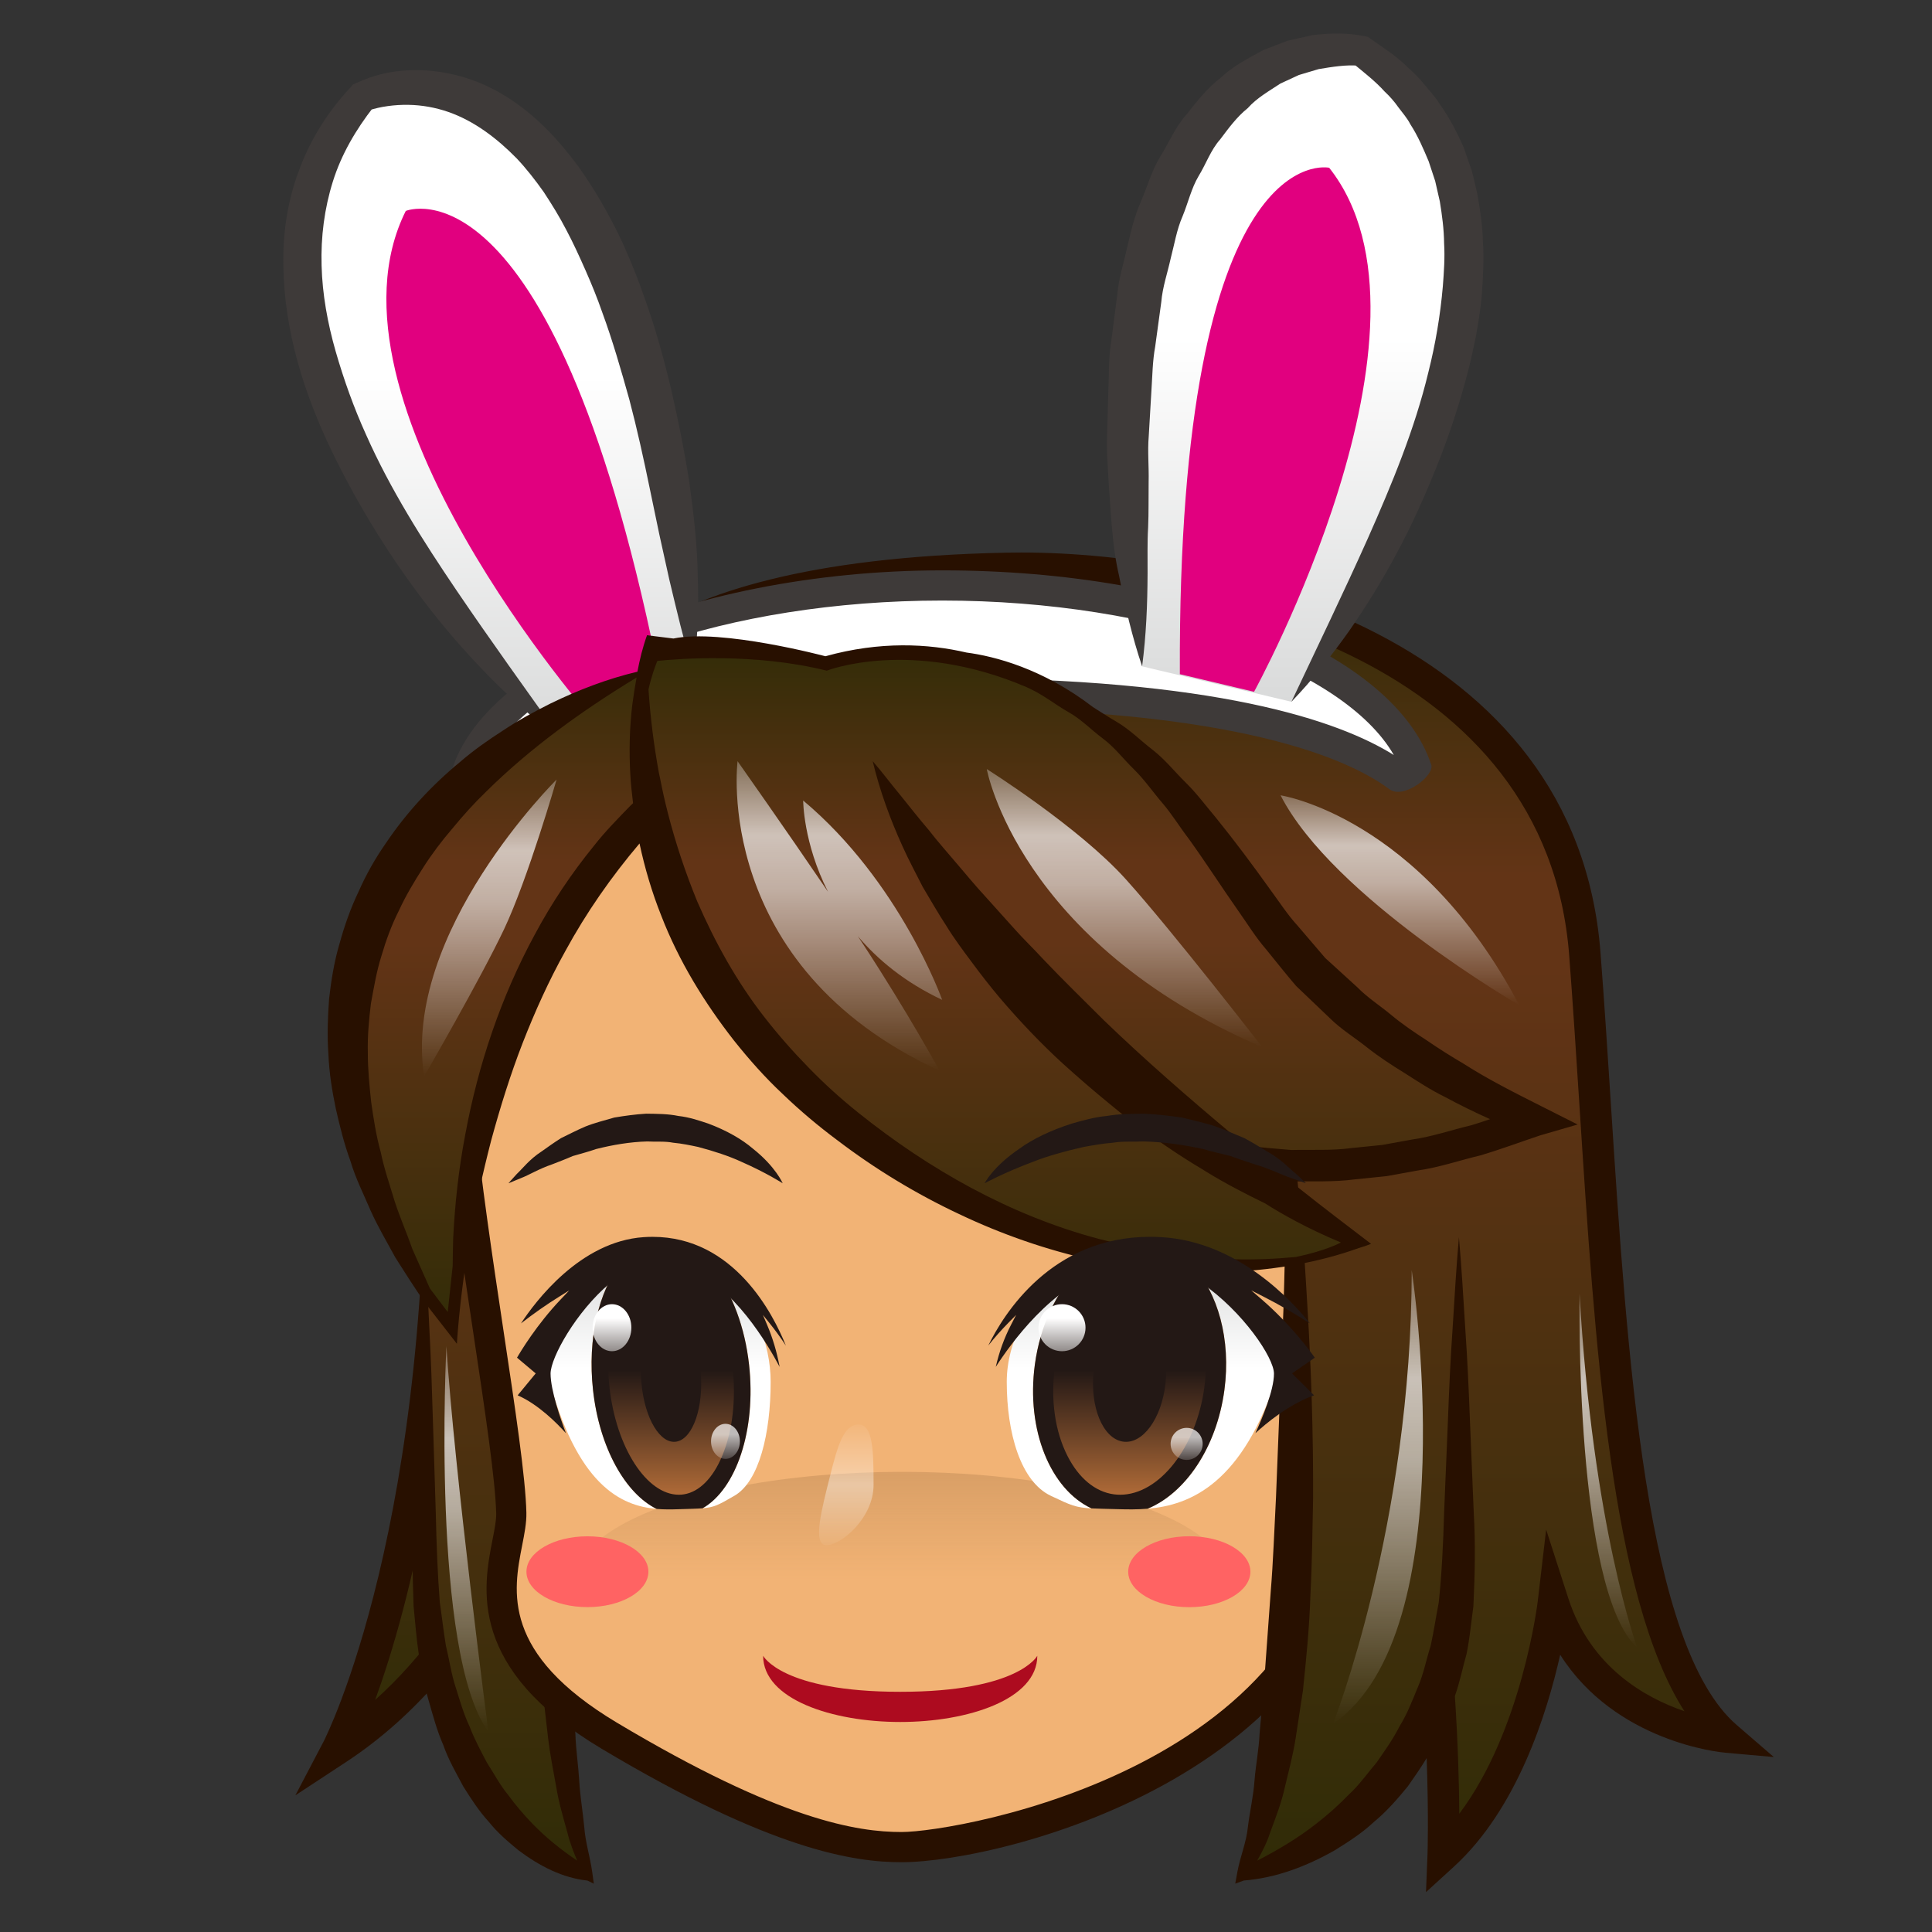 <?xml version="1.0" encoding="utf-8"?>
<!-- Generator: Adobe Illustrator 17.0.0, SVG Export Plug-In . SVG Version: 6.00 Build 0)  -->
<!DOCTYPE svg PUBLIC "-//W3C//DTD SVG 1.1//EN" "http://www.w3.org/Graphics/SVG/1.1/DTD/svg11.dtd">
<svg version="1.1" id="レイヤー_1" xmlns="http://www.w3.org/2000/svg" xmlns:xlink="http://www.w3.org/1999/xlink" x="0px"
	 y="0px" width="64px" height="64px" viewBox="0 0 64 64" style="enable-background:new 0 0 64 64;" xml:space="preserve">
<rect x="0" y="0" width="64" height="64" fill="#333333" stroke="none"/>
<g>
	<linearGradient id="SVGID_1_" gradientUnits="userSpaceOnUse" x1="15.807" y1="35.32" x2="15.807" y2="57.931">
		<stop  offset="0" style="stop-color:#633416"/>
		<stop  offset="1" style="stop-color:#302C07"/>
	</linearGradient>
	<path style="fill:url(#SVGID_1_);" d="M11.182,57.931c0,0,3.78-7.169,3.389-22.288l5.86-0.323
		C20.431,35.32,20.306,51.935,11.182,57.931z"/>
	<path style="fill:#281000;" d="M9.785,59.472l0.936-1.784
		c0.037-0.071,3.711-7.256,3.329-22.032l-0.013-0.506l6.92-0.381l-0.004,0.555
		c-0.005,0.689-0.234,16.963-9.484,23.042L9.785,59.472z M15.104,36.136
		c0.213,10.594-1.589,17.192-2.676,20.176c6.46-5.801,7.346-17.727,7.464-20.44
		L15.104,36.136z"/>
</g>
<g>
	<linearGradient id="SVGID_2_" gradientUnits="userSpaceOnUse" x1="16.775" y1="36.946" x2="16.775" y2="62.101">
		<stop  offset="0" style="stop-color:#633416"/>
		<stop  offset="1" style="stop-color:#302C07"/>
	</linearGradient>
	<path style="fill:url(#SVGID_2_);" d="M18.304,36.946c0,0-0.789,20.072,1.183,25.155
		c0,0-5.423-1.434-5.423-10.688s0-10.427,0-10.427"/>
	<path style="fill:#281000;" d="M13.692,50.112l0.095-3.042
		c0.029-1.014,0.062-2.028,0.117-3.042c0.048-1.014,0.091-2.028,0.16-3.042
		c0.068,1.014,0.111,2.028,0.16,3.042c0.054,1.014,0.088,2.028,0.117,3.042
		l0.095,3.042c0.023,1.026,0.058,2.011,0.134,2.977
		c0.071,0.477,0.123,0.959,0.202,1.43c0.112,0.457,0.177,0.937,0.323,1.374
		c0.139,0.441,0.265,0.889,0.457,1.291c0.161,0.425,0.37,0.808,0.573,1.197
		c0.231,0.357,0.436,0.75,0.701,1.07c0.249,0.34,0.519,0.659,0.804,0.953
		c0.454,0.472,0.963,0.877,1.491,1.233c-0.126-0.297-0.245-0.6-0.32-0.914
		c-0.142-0.507-0.295-1.026-0.379-1.549c-0.095-0.522-0.2-1.051-0.263-1.578
		l-0.184-1.589c-0.084-1.061-0.164-2.125-0.189-3.188
		c-0.043-1.064-0.049-2.125-0.066-3.186c-0.006-2.123,0.044-4.242,0.143-6.357
		c0.048-1.057,0.09-2.114,0.174-3.169c0.08-1.054,0.151-2.109,0.267-3.159
		l0.084,3.173c0.039,1.057,0.047,2.111,0.072,3.166l0.189,6.314
		c0.043,1.049,0.068,2.1,0.133,3.144l0.171,3.13l0.107,1.556
		c0.017,0.525,0.095,1.027,0.127,1.547c0.028,0.524,0.118,1.016,0.166,1.534
		c0.038,0.528,0.192,0.977,0.265,1.503l0.053,0.384l-0.213-0.103h-0
		c-0.814-0.086-1.574-0.471-2.28-1.001c-0.343-0.282-0.691-0.575-0.988-0.947
		c-0.316-0.344-0.586-0.757-0.846-1.175c-0.235-0.443-0.488-0.874-0.66-1.367
		c-0.207-0.469-0.342-0.977-0.486-1.479c-0.151-0.499-0.216-1.029-0.327-1.541
		c-0.08-0.52-0.115-1.048-0.17-1.571C13.663,52.157,13.647,51.114,13.692,50.112z"/>
</g>
<g>
	<g>
		<g>
			<path style="fill:#F2B375;" d="M20.393,23.391c0,0-5.865,6.169-5.17,13.555
				C15.642,41.405,16.888,47.918,16.938,50.125c0.033,1.449-1.875,4.312,3.25,7.375
				c5.571,3.329,8.188,3.688,9.677,3.688c2.698,0,14.946-2.605,14.946-12.25
				s-0.348-23.983-0.348-23.983L20.393,23.391z"/>
			<path style="fill:#281000;" d="M29.864,61.688c-1.564,0-4.296-0.39-9.933-3.758
				c-4.451-2.66-3.928-5.332-3.615-6.928c0.068-0.346,0.126-0.645,0.121-0.865
				c-0.025-1.104-0.375-3.435-0.746-5.901c-0.357-2.374-0.762-5.064-0.966-7.242
				c-0.708-7.526,5.06-13.688,5.306-13.947l0.161-0.169l24.759,1.609l0.011,0.457
				c0.003,0.144,0.348,14.454,0.348,23.995C45.31,58.634,33.271,61.688,29.864,61.688z
				 M20.602,23.905c-0.906,1.03-5.484,6.59-4.882,12.994
				c0.203,2.149,0.605,4.826,0.96,7.188c0.392,2.607,0.731,4.859,0.757,6.026
				c0.007,0.33-0.064,0.694-0.14,1.081c-0.296,1.51-0.701,3.577,3.146,5.876
				C25.869,60.312,28.418,60.688,29.864,60.688c1.894,0,14.445-2.19,14.445-11.75
				c0-8.566-0.278-20.987-0.337-23.513L20.602,23.905z"/>
		</g>
	</g>
	<linearGradient id="SVGID_3_" gradientUnits="userSpaceOnUse" x1="29.886" y1="48.757" x2="29.886" y2="55.895">
		<stop  offset="0" style="stop-color:#D99F66"/>
		<stop  offset="0.496" style="stop-color:#D99F66;stop-opacity:0"/>
	</linearGradient>
	<ellipse style="fill:url(#SVGID_3_);" cx="29.886" cy="52.326" rx="10.795" ry="3.569"/>
	<path style="fill:#AD0B1F;" d="M29.821,57.043c-2.256,0-4.541-0.754-4.541-2.194
		c0,0,0.611,1.194,4.541,1.194s4.541-1.194,4.541-1.194
		C34.361,56.289,32.077,57.043,29.821,57.043z"/>
	<ellipse style="fill:#FF6363;" cx="39.397" cy="52.065" rx="2.024" ry="1.175"/>
	<ellipse style="fill:#FF6363;" cx="19.459" cy="52.065" rx="2.02" ry="1.173"/>
</g>
<linearGradient id="SVGID_4_" gradientUnits="userSpaceOnUse" x1="38.488" y1="18.824" x2="38.488" y2="62.101">
	<stop  offset="0" style="stop-color:#302C07"/>
	<stop  offset="0.235" style="stop-color:#633416"/>
	<stop  offset="0.305" style="stop-color:#633416"/>
	<stop  offset="1" style="stop-color:#302C07"/>
</linearGradient>
<path style="fill:url(#SVGID_4_);" d="M52.5,31.602c-0.782-10.166-12.253-12.911-19.16-12.773
	c-13.034,0.261-13.555,4.692-13.555,4.692l9.775,3.389
	c6.743,0.719,11.004,5.052,13.695,10.418l-0.53-0.382
	c0,0,1.043,20.072-1.564,25.155c0,0,4.738-0.948,6.51-6.276
	c0.225,3.358,0.137,5.624,0.137,5.624c2.998-2.737,3.649-8.342,3.649-8.342
	c1.303,4.04,5.735,4.432,5.735,4.432C53.412,54.281,53.282,41.769,52.5,31.602z
	"/>
<path style="fill:#281000;" d="M57.532,57.144c-3.013-2.598-3.628-12.158-4.171-20.595
	c-0.109-1.691-0.217-3.369-0.342-4.988C52.214,21.095,40.581,18.303,33.834,18.303
	l-0.504,0.005c-13.335,0.267-14.039,4.953-14.063,5.152l-0.049,0.416l1.242-0.673
	c0.553-1.012,2.947-3.655,12.89-3.853l0.484-0.005
	c6.389,0,17.399,2.59,18.147,12.297c0.123,1.614,0.231,3.289,0.34,4.975
	c0.516,8.016,1.048,16.274,3.477,20.069c-1.298-0.444-3.109-1.458-3.845-3.738
	l-0.735-2.279l-0.279,2.379c-0.005,0.048-0.524,4.28-2.598,7.034
	c-0.006-0.926-0.04-2.275-0.146-3.9c0.164-0.458,0.256-0.934,0.388-1.399
	c0.106-0.52,0.152-1.048,0.225-1.571c0.051-1.055,0.071-2.099,0.012-3.101
	l-0.126-3.042c-0.038-1.014-0.083-2.028-0.154-3.042
	c-0.064-1.014-0.121-2.028-0.211-3.042c-0.09,1.014-0.147,2.028-0.211,3.042
	c-0.072,1.014-0.116,2.028-0.154,3.042l-0.126,3.042
	c-0.03,1.026-0.076,2.011-0.178,2.977c-0.094,0.477-0.163,0.959-0.267,1.43
	c-0.148,0.457-0.234,0.937-0.426,1.374c-0.183,0.441-0.351,0.889-0.604,1.291
	c-0.213,0.425-0.488,0.808-0.757,1.197c-0.306,0.357-0.576,0.75-0.927,1.07
	c-0.329,0.34-0.685,0.659-1.063,0.953c-0.6,0.472-1.273,0.877-1.97,1.233
	c0.166-0.297,0.324-0.6,0.423-0.914c0.188-0.507,0.39-1.026,0.501-1.549
	c0.125-0.522,0.265-1.051,0.348-1.578l0.243-1.589
	c0.111-1.061,0.217-2.125,0.249-3.188c0.057-1.064,0.065-2.125,0.088-3.186
	c0.008-2.123-0.059-4.242-0.189-6.357c-0.063-1.057-0.119-2.114-0.23-3.169
	c-0.106-1.054-0.2-2.109-0.353-3.159l-0.111,3.173
	c-0.051,1.057-0.062,2.111-0.096,3.166l-0.25,6.314
	c-0.056,1.049-0.09,2.1-0.176,3.144l-0.227,3.13l-0.141,1.556
	c-0.023,0.525-0.125,1.027-0.167,1.547c-0.037,0.524-0.155,1.016-0.219,1.534
	c-0.051,0.528-0.254,0.977-0.35,1.503l-0.07,0.384l0.282-0.103h0
	c1.076-0.086,2.08-0.471,3.014-1.001c0.454-0.282,0.913-0.575,1.306-0.947
	c0.418-0.344,0.775-0.757,1.118-1.175c0.214-0.306,0.427-0.613,0.621-0.931
	c0.068,1.914,0.031,3.13,0.028,3.191l-0.05,1.247l0.923-0.842
	c2.099-1.915,3.09-5.09,3.522-7.021c1.833,2.889,5.296,3.23,5.465,3.245
	l1.612,0.143L57.532,57.144z"/>
<g>
	<g>
		<path style="fill:#FFFFFF;" d="M46.158,25.615c-1.538-1.068-5.426-2.659-14.947-2.659
			c-14.337,0-15.901,3.606-15.901,3.606c0-3.959,7.119-7.169,15.901-7.169
			c7.779,0,14.253,2.518,15.631,5.845C47.019,25.667,46.936,26.155,46.158,25.615z"/>
		<path style="fill:#3E3A39;" d="M46.023,26.142c-1.286-0.963-4.963-2.685-14.812-2.685
			c-13.604,0-15.432,3.286-15.449,3.319c-0.104,0.207-0.342,0.321-0.565,0.266
			c-0.225-0.054-0.387-0.248-0.387-0.479c0-4.3,7.94-7.669,16.401-7.669
			c8.3,0,14.977,2.743,16.201,6.439C47.528,25.685,46.499,26.499,46.023,26.142z
			 M31.211,22.457c9.064,0,13.146,1.418,14.961,2.554
			c-1.664-2.896-7.842-5.117-14.961-5.117S17.915,22.114,16.25,25.01
			C18.065,23.875,22.147,22.457,31.211,22.457z"/>
	</g>
	<g>
		<g>
			<linearGradient id="SVGID_5_" gradientUnits="userSpaceOnUse" x1="42.921" y1="1.642" x2="42.921" y2="23.247">
				<stop  offset="0.442" style="stop-color:#FFFFFF"/>
				<stop  offset="1" style="stop-color:#D9DADA"/>
			</linearGradient>
			<path style="fill:url(#SVGID_5_);" d="M42.78,23.247c0,0,11.133-15.663,2.323-21.56
				c0,0-10.048-1.99-7.271,20.386"/>
			<path style="fill:#3E3A39;" d="M42.78,23.247c0.862-1.827,1.725-3.609,2.531-5.411
				c0.798-1.799,1.554-3.621,2.007-5.511c0.237-0.94,0.396-1.894,0.478-2.842
				c0.036-0.473,0.071-0.95,0.042-1.418c-0.005-0.472-0.067-0.935-0.142-1.393
				L47.542,5.997l-0.216-0.654c-0.177-0.421-0.357-0.843-0.607-1.227
				c-0.104-0.206-0.259-0.376-0.396-0.561c-0.132-0.189-0.283-0.362-0.453-0.52
				c-0.31-0.345-0.681-0.63-1.043-0.93L44.825,2.103l0.181,0.075
				c-0.394-0.042-0.888,0.038-1.323,0.111l-0.653,0.194l-0.617,0.286
				c-0.378,0.251-0.776,0.471-1.084,0.817c-0.356,0.285-0.631,0.661-0.91,1.033
				c-0.309,0.344-0.469,0.816-0.714,1.214c-0.241,0.405-0.349,0.893-0.532,1.334
				c-0.193,0.439-0.27,0.929-0.394,1.401c-0.105,0.478-0.268,0.939-0.31,1.436
				l-0.201,1.471c-0.09,0.486-0.093,0.989-0.127,1.487l-0.088,1.496
				c-0.042,0.498,0.01,1.003-0.003,1.505c-0.007,0.503,0.005,1.006-0.017,1.511
				c-0.031,0.505-0.014,1.011-0.018,1.519c-0.005,1.016-0.043,2.037-0.181,3.081
				c-0.333-0.986-0.566-1.994-0.765-3.007c-0.236-1.01-0.263-2.046-0.343-3.077
				c-0.024-0.517-0.076-1.031-0.053-1.551l0.044-1.559
				c0.023-0.52,0.006-1.04,0.092-1.561l0.203-1.561
				c0.042-0.522,0.212-1.035,0.323-1.552c0.123-0.517,0.238-1.033,0.459-1.53
				c0.217-0.495,0.351-1.015,0.639-1.486c0.294-0.464,0.491-0.976,0.87-1.395
				c0.344-0.437,0.686-0.875,1.139-1.223c0.408-0.389,0.926-0.65,1.418-0.919
				l0.794-0.304l0.827-0.186c0.572-0.063,1.104-0.089,1.721,0.035l0.12,0.024
				l0.062,0.051l0.002,0.001c0.431,0.305,0.887,0.587,1.264,0.974
				c0.204,0.175,0.391,0.368,0.558,0.581c0.172,0.208,0.36,0.404,0.498,0.638
				c0.315,0.442,0.563,0.925,0.783,1.421l0.264,0.765
				c0.071,0.259,0.125,0.521,0.187,0.782c0.095,0.524,0.17,1.054,0.184,1.581
				c0.038,0.529,0.007,1.053-0.025,1.575c-0.033,0.523-0.115,1.036-0.207,1.546
				c-0.106,0.506-0.211,1.012-0.354,1.506c-0.271,0.991-0.599,1.961-0.983,2.904
				c-0.381,0.944-0.797,1.871-1.278,2.763c-0.473,0.896-1.008,1.756-1.582,2.587
				C44.109,21.721,43.482,22.517,42.78,23.247z"/>
		</g>
		<path style="fill:#E1007F;" d="M41.542,22.917c0,0,6.649-12.1,2.489-17.36
			c0,0-5.02-1.109-4.947,16.776"/>
	</g>
	<g>
		<g>
			<linearGradient id="SVGID_6_" gradientUnits="userSpaceOnUse" x1="16.494" y1="2.9" x2="16.494" y2="24.521">
				<stop  offset="0.442" style="stop-color:#FFFFFF"/>
				<stop  offset="1" style="stop-color:#D9DADA"/>
			</linearGradient>
			<path style="fill:url(#SVGID_6_);" d="M18.619,24.521c0,0-13.585-13.355-6.616-21.312
				c0,0,8.927-4.279,10.972,19.009"/>
			<path style="fill:#3E3A39;" d="M18.619,24.521c-0.831-0.607-1.598-1.294-2.325-2.019
				c-0.721-0.73-1.406-1.499-2.039-2.31c-1.264-1.624-2.365-3.385-3.272-5.263
				c-0.901-1.874-1.561-3.933-1.596-6.101c-0.025-1.078,0.134-2.18,0.526-3.203
				c0.376-1.028,0.976-1.964,1.713-2.745l0.001-0.001l0.055-0.073l0.106-0.049
				c0.585-0.271,1.119-0.394,1.708-0.427c0.578-0.031,1.162,0.035,1.722,0.188
				c1.131,0.298,2.107,0.973,2.892,1.76c0.394,0.397,0.743,0.824,1.07,1.265
				c0.311,0.449,0.608,0.905,0.868,1.378c0.26,0.472,0.51,0.949,0.716,1.442
				c0.212,0.491,0.409,0.985,0.58,1.487c0.363,0.998,0.642,2.014,0.887,3.036
				c0.233,1.023,0.443,2.049,0.602,3.081c0.145,1.034,0.265,2.07,0.28,3.114
				c0.043,1.041-0.006,2.088-0.135,3.134c-0.344-1.004-0.563-2.013-0.806-3.014
				l-0.332-1.502l-0.312-1.498c-0.205-0.998-0.423-1.989-0.681-2.968
				c-0.273-0.973-0.55-1.944-0.896-2.884c-0.164-0.474-0.353-0.935-0.553-1.39
				c-0.201-0.454-0.405-0.904-0.636-1.338c-0.226-0.438-0.482-0.851-0.748-1.257
				c-0.279-0.394-0.573-0.773-0.898-1.117c-0.658-0.671-1.409-1.24-2.263-1.538
				c-0.426-0.148-0.874-0.229-1.327-0.236c-0.439-0.008-0.939,0.057-1.305,0.184
				l0.16-0.121l-0.001,0.001c-0.59,0.754-1.073,1.578-1.353,2.475
				c-0.281,0.894-0.402,1.836-0.374,2.787c0.025,0.951,0.199,1.906,0.466,2.84
				c0.269,0.933,0.599,1.86,1.007,2.76c0.802,1.809,1.875,3.501,2.997,5.159
				C16.249,21.218,17.427,22.851,18.619,24.521z"/>
		</g>
		<path style="fill:#E1007F;" d="M21.917,22.792C18.41,4.92,13.442,6.987,13.442,6.987
			C10.298,13.271,19.708,23.917,19.708,23.917"/>
	</g>
</g>
<linearGradient id="SVGID_7_" gradientUnits="userSpaceOnUse" x1="31.181" y1="21.045" x2="31.181" y2="44.511">
	<stop  offset="0" style="stop-color:#302C07"/>
	<stop  offset="0.319" style="stop-color:#633416"/>
	<stop  offset="0.434" style="stop-color:#633416"/>
	<stop  offset="1" style="stop-color:#302C07"/>
</linearGradient>
<path style="fill:url(#SVGID_7_);" d="M50.849,37.12c0,0-5.735-2.259-8.689-6.43
	c-2.954-4.171-4.692-7.125-9.384-8.515c0,0-3.519-0.912-5.344-0.174
	c0,0-1.868-0.782-5.127-0.478l-0.007,0.003l-0.862-0.481
	c0,0-0.095,0.447-0.156,1.21c-2.179,0.86-16.272,7.143-6.144,22.256
	c0,0-0.572-10.759,6.391-17.733c0.612,3.277,2.351,7.394,6.86,10.776
	c9.037,6.778,17.031,3.649,17.031,3.649s-2.021-0.918-4.755-2.815
	C43.551,38.888,46.92,38.62,50.849,37.12z"/>
<path style="fill:#281000;" d="M51.04,36.635c-0.85-0.429-1.735-0.872-2.552-1.395
	c-0.42-0.247-0.83-0.505-1.23-0.78c-0.408-0.263-0.808-0.535-1.179-0.844
	c-0.37-0.308-0.783-0.57-1.117-0.913l-1.061-0.967l-0.923-1.079
	c-0.315-0.341-0.594-0.772-0.888-1.171c-0.578-0.81-1.177-1.615-1.814-2.402
	c-0.329-0.389-0.625-0.794-0.994-1.157c-0.368-0.36-0.682-0.762-1.092-1.082
	c-0.411-0.314-0.769-0.686-1.219-0.945c-0.261-0.151-0.51-0.318-0.764-0.476
	c-1.666-1.28-3.264-1.685-4.187-1.807c-1.27-0.296-2.862-0.383-4.677,0.122
	c0,0-3.449-0.919-5.034-0.587l-0.875-0.108c-0.143,0.392-0.241,0.797-0.319,1.207
	c-0.995,0.235-1.957,0.605-2.882,1.055c-0.529,0.266-1.054,0.548-1.55,0.88
	c-0.502,0.322-0.995,0.666-1.45,1.061c-0.929,0.766-1.764,1.665-2.449,2.682
	c-0.35,0.502-0.657,1.04-0.904,1.604c-0.267,0.554-0.472,1.142-0.635,1.735
	c-0.176,0.592-0.273,1.203-0.343,1.814c-0.045,0.614-0.068,1.225-0.023,1.835
	c0.024,0.608,0.12,1.211,0.243,1.8c0.134,0.589,0.277,1.171,0.483,1.733
	c0.169,0.574,0.439,1.107,0.671,1.65c0.241,0.54,0.545,1.048,0.824,1.563
	c0.313,0.497,0.63,0.99,0.96,1.47l1.074,1.379l0-0l-0-0
	v0l-0-0v-0.001l0,0c0.159-2.299,0.572-4.551,1.139-6.741
	c0.298-1.092,0.633-2.17,1.04-3.218c0.409-1.047,0.87-2.071,1.415-3.047
	c0.692-1.272,1.522-2.461,2.457-3.564c0.174,0.818,0.413,1.623,0.724,2.402
	c0.578,1.493,1.425,2.872,2.406,4.127c0.497,0.623,1.026,1.222,1.607,1.765
	c0.562,0.543,1.209,1.086,1.811,1.533c1.261,0.96,2.607,1.776,4.033,2.447
	c1.42,0.677,2.914,1.195,4.447,1.533c1.532,0.339,3.108,0.462,4.664,0.382
	c1.409-0.079,2.815-0.31,4.134-0.787c0.148-0.044,0.286-0.09,0.405-0.14
	l-0-0c0,0,0,0,0.001,0l-0,0h0l0-0
	c-0.79-0.603-1.565-1.191-2.325-1.795c-0.114-0.088-0.223-0.181-0.336-0.27
	c0.706-0.015,1.419,0.025,2.12-0.069l1.057-0.108l1.043-0.189
	c0.702-0.101,1.37-0.332,2.056-0.496c0.675-0.198,1.333-0.447,2-0.669
	l0.002-0l1.227-0.356L51.04,36.635z M20.883,25.701
	c0.017,0.302,0.052,0.604,0.088,0.906c-0.032,0.031-0.065,0.061-0.097,0.092
	c-0.41,0.423-0.828,0.846-1.192,1.311c-0.747,0.916-1.408,1.903-1.964,2.943
	c-1.126,2.075-1.88,4.329-2.304,6.623c-0.22,1.146-0.346,2.307-0.403,3.466
	c-0.007,0.297-0.013,0.594-0.015,0.891l-0.164,1.53l-0.589-0.778l-0.58-1.303
	c-0.189-0.541-0.42-1.061-0.593-1.601c-0.164-0.542-0.348-1.076-0.46-1.625
	c-0.15-0.541-0.235-1.091-0.313-1.639c-0.059-0.549-0.114-1.099-0.112-1.645
	c-0.014-0.548,0.037-1.089,0.102-1.627c0.098-0.532,0.186-1.065,0.349-1.58
	c0.151-0.516,0.337-1.025,0.581-1.506c0.225-0.49,0.505-0.955,0.797-1.412
	c0.291-0.458,0.622-0.895,0.979-1.31c0.348-0.424,0.718-0.835,1.118-1.22
	c1.455-1.437,3.151-2.664,4.976-3.773c-0.052,0.297-0.101,0.595-0.141,0.895
	C20.853,24.119,20.835,24.911,20.883,25.701z M48.74,37.275
	c-0.654,0.155-1.296,0.379-1.962,0.473l-0.991,0.18l-0.999,0.101
	c-0.666,0.092-1.335,0.049-2.002,0.066c-0.503-0.042-1.007-0.079-1.507-0.147
	c-0.145-0.118-0.294-0.236-0.439-0.353c-1.471-1.232-2.907-2.481-4.274-3.798
	c-0.671-0.671-1.351-1.33-2.004-2.018c-0.32-0.349-0.665-0.678-0.979-1.033
	l-0.954-1.061c-0.325-0.35-0.626-0.719-0.938-1.083
	c-0.308-0.366-0.632-0.725-0.925-1.107c-0.316-0.37-0.615-0.746-0.919-1.127
	c-0.314-0.374-0.611-0.778-0.938-1.154c0.231,0.968,0.574,1.91,0.988,2.821
	c0.204,0.456,0.442,0.893,0.668,1.342c0.255,0.428,0.503,0.864,0.777,1.282
	c0.261,0.429,0.562,0.828,0.86,1.229c0.298,0.402,0.605,0.798,0.928,1.18
	c0.65,0.76,1.339,1.488,2.076,2.163c0.498,0.45,1.005,0.89,1.524,1.314
	c0.253,0.207,0.503,0.418,0.768,0.61c0.764,0.574,1.55,1.117,2.371,1.603
	c0.035,0.021,0.068,0.045,0.104,0.066c0.625,0.383,1.276,0.72,1.935,1.04
	c0.541,0.344,1.38,0.823,2.511,1.295c0,0-0.475,0.268-1.49,0.48
	c-0.684,0.065-1.37,0.094-2.055,0.075c-1.523-0.039-3.025-0.3-4.486-0.677
	c-2.923-0.779-5.606-2.296-7.943-4.167c-0.615-0.493-1.132-0.963-1.66-1.506
	c-0.521-0.532-1.012-1.09-1.467-1.675c-0.913-1.172-1.632-2.473-2.222-3.83
	c-0.391-0.953-0.719-1.936-0.976-2.942c-0.095-0.371-0.179-0.745-0.252-1.123
	c-0.013-0.069-0.031-0.137-0.044-0.207c-0.164-0.901-0.28-1.818-0.342-2.747
	c0.101-0.46,0.236-0.808,0.293-0.946c0.658-0.069,3.214-0.277,5.612,0.323
	c0,0,2.784-1.096,6.621,0.546c0.038,0.018,0.077,0.037,0.115,0.055
	c0.447,0.208,0.838,0.523,1.258,0.764c0.427,0.234,0.769,0.597,1.154,0.884
	c0.387,0.287,0.685,0.686,1.028,1.019c0.343,0.335,0.623,0.744,0.937,1.11
	c0.315,0.364,0.573,0.792,0.87,1.178c0.574,0.796,1.108,1.631,1.682,2.447
	c0.289,0.409,0.541,0.825,0.89,1.229c0.33,0.404,0.654,0.818,0.994,1.213
	l1.124,1.073c0.37,0.366,0.812,0.633,1.215,0.954
	c0.404,0.32,0.833,0.599,1.269,0.867c0.431,0.275,0.859,0.556,1.318,0.78
	c0.492,0.266,0.991,0.51,1.499,0.738C49.156,37.143,48.949,37.214,48.74,37.275z"
	/>
<g>
	<linearGradient id="SVGID_8_" gradientUnits="userSpaceOnUse" x1="16.207" y1="25.824" x2="16.207" y2="35.656">
		<stop  offset="0" style="stop-color:#FFFFFF;stop-opacity:0.3"/>
		<stop  offset="0.239" style="stop-color:#FFFFFF;stop-opacity:0.7"/>
		<stop  offset="0.416" style="stop-color:#FFFFFF;stop-opacity:0.6"/>
		<stop  offset="1" style="stop-color:#FFFFFF;stop-opacity:0"/>
	</linearGradient>
	<path style="fill:url(#SVGID_8_);" d="M18.438,25.824c0,0-5.127,5.066-4.388,9.832
		c0,0,1.868-3.228,2.65-4.879C17.482,29.126,18.438,25.824,18.438,25.824z"/>
	<linearGradient id="SVGID_9_" gradientUnits="userSpaceOnUse" x1="27.807" y1="25.216" x2="27.807" y2="35.469">
		<stop  offset="0" style="stop-color:#FFFFFF;stop-opacity:0.3"/>
		<stop  offset="0.239" style="stop-color:#FFFFFF;stop-opacity:0.7"/>
		<stop  offset="0.416" style="stop-color:#FFFFFF;stop-opacity:0.6"/>
		<stop  offset="1" style="stop-color:#FFFFFF;stop-opacity:0"/>
	</linearGradient>
	<path style="fill:url(#SVGID_9_);" d="M28.416,31.012c0.662,0.78,1.558,1.527,2.795,2.11
		c0,0-1.39-3.91-4.605-6.604c0,0,0.001,1.407,0.824,3.024
		c-1.407-2.071-2.997-4.327-2.997-4.327s-0.869,6.778,6.691,10.253
		c0,0-1.043-1.912-2.52-4.171C28.544,31.206,28.48,31.109,28.416,31.012z"/>
	<linearGradient id="SVGID_10_" gradientUnits="userSpaceOnUse" x1="37.25" y1="25.476" x2="37.25" y2="34.687">
		<stop  offset="0" style="stop-color:#FFFFFF;stop-opacity:0.3"/>
		<stop  offset="0.239" style="stop-color:#FFFFFF;stop-opacity:0.7"/>
		<stop  offset="0.416" style="stop-color:#FFFFFF;stop-opacity:0.6"/>
		<stop  offset="1" style="stop-color:#FFFFFF;stop-opacity:0"/>
	</linearGradient>
	<path style="fill:url(#SVGID_10_);" d="M32.688,25.476c0,0,1.043,5.735,9.124,9.211
		c0,0-2.954-3.823-4.518-5.561C35.729,27.388,32.688,25.476,32.688,25.476z"/>
	<linearGradient id="SVGID_11_" gradientUnits="userSpaceOnUse" x1="46.374" y1="26.345" x2="46.374" y2="33.297">
		<stop  offset="0" style="stop-color:#FFFFFF;stop-opacity:0.3"/>
		<stop  offset="0.239" style="stop-color:#FFFFFF;stop-opacity:0.7"/>
		<stop  offset="0.416" style="stop-color:#FFFFFF;stop-opacity:0.6"/>
		<stop  offset="1" style="stop-color:#FFFFFF;stop-opacity:0"/>
	</linearGradient>
	<path style="fill:url(#SVGID_11_);" d="M50.327,33.297c0,0-6.169-3.563-7.907-6.951
		C42.42,26.345,47.025,27.04,50.327,33.297z"/>
	<linearGradient id="SVGID_12_" gradientUnits="userSpaceOnUse" x1="45.647" y1="42.073" x2="45.647" y2="57.105">
		<stop  offset="0" style="stop-color:#FFFFFF;stop-opacity:0.3"/>
		<stop  offset="0.239" style="stop-color:#FFFFFF;stop-opacity:0.7"/>
		<stop  offset="0.416" style="stop-color:#FFFFFF;stop-opacity:0.6"/>
		<stop  offset="1" style="stop-color:#FFFFFF;stop-opacity:0"/>
	</linearGradient>
	<path style="fill:url(#SVGID_12_);" d="M44.158,57.105c0,0,2.607-6.604,2.607-15.032
		C46.765,42.073,48.589,54.064,44.158,57.105z"/>
	<linearGradient id="SVGID_13_" gradientUnits="userSpaceOnUse" x1="15.451" y1="44.593" x2="15.451" y2="57.366">
		<stop  offset="0" style="stop-color:#FFFFFF;stop-opacity:0.3"/>
		<stop  offset="0.239" style="stop-color:#FFFFFF;stop-opacity:0.7"/>
		<stop  offset="0.416" style="stop-color:#FFFFFF;stop-opacity:0.6"/>
		<stop  offset="1" style="stop-color:#FFFFFF;stop-opacity:0"/>
	</linearGradient>
	<path style="fill:url(#SVGID_13_);" d="M14.788,44.593c0,0-0.521,10.166,1.39,12.773
		C16.179,57.366,15.049,48.763,14.788,44.593z"/>
	<linearGradient id="SVGID_14_" gradientUnits="userSpaceOnUse" x1="53.28" y1="42.855" x2="53.28" y2="54.585">
		<stop  offset="0" style="stop-color:#FFFFFF;stop-opacity:0.3"/>
		<stop  offset="0.239" style="stop-color:#FFFFFF;stop-opacity:0.7"/>
		<stop  offset="0.416" style="stop-color:#FFFFFF;stop-opacity:0.6"/>
		<stop  offset="1" style="stop-color:#FFFFFF;stop-opacity:0"/>
	</linearGradient>
	<path style="fill:url(#SVGID_14_);" d="M54.237,54.585c0,0-1.477-3.997-1.912-11.73
		C52.326,42.855,52.152,52.674,54.237,54.585z"/>
</g>
<g>
	<g>
		<path style="fill:#231815;" d="M25.928,39.198c0,0-0.538-0.348-1.368-0.712
			c-0.41-0.19-0.908-0.353-1.434-0.492c-0.269-0.057-0.542-0.114-0.826-0.14
			c-0.28-0.056-0.571-0.024-0.858-0.042c-0.578,0.015-1.153,0.115-1.693,0.251
			c-0.26,0.092-0.526,0.158-0.777,0.233c-0.234,0.104-0.468,0.19-0.683,0.275
			c-0.444,0.151-0.768,0.356-1.033,0.456c-0.262,0.109-0.412,0.171-0.412,0.171
			s0.094-0.114,0.274-0.307c0.193-0.18,0.424-0.491,0.826-0.75
			c0.194-0.136,0.404-0.29,0.639-0.438c0.255-0.122,0.522-0.264,0.813-0.387
			c0.294-0.118,0.625-0.2,0.954-0.296c0.342-0.057,0.698-0.107,1.055-0.128
			c0.36,0.005,0.722,0.004,1.068,0.076c0.353,0.038,0.677,0.148,0.986,0.251
			c0.607,0.226,1.119,0.52,1.48,0.83C25.694,38.646,25.928,39.198,25.928,39.198
			z"/>
	</g>
	<path style="fill:#231815;" d="M32.616,39.198c0,0,0.631-0.348,1.603-0.712
		c0.481-0.19,1.064-0.353,1.681-0.492c0.315-0.057,0.636-0.114,0.968-0.14
		c0.328-0.056,0.669-0.024,1.006-0.042c0.677,0.015,1.351,0.115,1.984,0.251
		c0.305,0.092,0.617,0.158,0.91,0.233c0.274,0.104,0.548,0.19,0.8,0.275
		c0.521,0.151,0.9,0.356,1.211,0.456c0.308,0.109,0.483,0.171,0.483,0.171
		s-0.11-0.114-0.322-0.307c-0.226-0.18-0.497-0.491-0.968-0.75
		c-0.228-0.136-0.473-0.29-0.749-0.438c-0.299-0.122-0.612-0.264-0.953-0.387
		c-0.345-0.118-0.733-0.2-1.119-0.296c-0.401-0.057-0.818-0.107-1.236-0.128
		c-0.422,0.005-0.847,0.004-1.251,0.076c-0.414,0.038-0.793,0.148-1.155,0.251
		c-0.711,0.226-1.311,0.52-1.735,0.83
		C32.89,38.646,32.616,39.198,32.616,39.198z"/>
</g>
<g>
	<g>
		<g>
			<linearGradient id="SVGID_15_" gradientUnits="userSpaceOnUse" x1="22.229" y1="49.849" x2="22.229" y2="41.405">
				<stop  offset="0" style="stop-color:#BA713A"/>
				<stop  offset="0.527" style="stop-color:#231815"/>
			</linearGradient>
			<path style="fill:url(#SVGID_15_);" d="M22.488,49.849c-1.201,0-2.331-1.688-2.571-3.843
				c-0.258-2.319,0.569-4.375,1.843-4.585c0.07-0.011,0.14-0.017,0.209-0.017
				c1.202,0,2.331,1.688,2.57,3.843c0.258,2.319-0.569,4.375-1.843,4.585
				C22.627,49.844,22.557,49.849,22.488,49.849z"/>
			<g>
				
					<linearGradient id="SVGID_16_" gradientUnits="userSpaceOnUse" x1="19.942" y1="50.001" x2="19.942" y2="41.569">
					<stop  offset="0.553" style="stop-color:#FFFFFF"/>
					<stop  offset="1" style="stop-color:#D9DADA"/>
				</linearGradient>
				<path style="fill:url(#SVGID_16_);" d="M19.645,46.051c-0.191-1.715,0.193-3.28,0.907-4.182
					c-1.717,0.913-2.418,3.634-2.418,3.634c0.961,3.713,2.441,4.382,3.617,4.481
					C20.72,49.477,19.858,47.968,19.645,46.051z"/>
				
					<linearGradient id="SVGID_17_" gradientUnits="userSpaceOnUse" x1="24.401" y1="50.001" x2="24.401" y2="41.569">
					<stop  offset="0.553" style="stop-color:#FFFFFF"/>
					<stop  offset="1" style="stop-color:#D9DADA"/>
				</linearGradient>
				<path style="fill:url(#SVGID_17_);" d="M23.708,42.145c0.553,0.744,0.967,1.814,1.106,3.057
					c0.242,2.172-0.428,4.126-1.54,4.761c0.381-0.03,0.525-0.107,1.056-0.415
					c0.817-0.473,1.199-2.066,1.199-3.774
					C25.529,44.515,24.975,42.965,23.708,42.145z"/>
				<path style="fill:#231815;" d="M24.813,45.203c-0.138-1.244-0.553-2.314-1.106-3.057
					c-0.536-0.347-1.187-0.576-1.998-0.576c-0.43,0-0.812,0.117-1.157,0.3
					c-0.714,0.903-1.098,2.467-0.907,4.182c0.213,1.916,1.075,3.426,2.106,3.933
					c0.258,0.022,0.503,0.017,0.723,0.01c0.376-0.012,0.614-0.016,0.8-0.031
					C24.386,49.329,25.055,47.375,24.813,45.203z M22.66,49.501
					c-0.057,0.009-0.115,0.014-0.172,0.014c-1.067,0-2.076-1.561-2.297-3.553
					c-0.12-1.078,0.003-2.122,0.345-2.939c0.308-0.735,0.757-1.186,1.262-1.269
					c0.057-0.009,0.115-0.014,0.172-0.014c1.066,0,2.076,1.561,2.297,3.553
					c0.12,1.078-0.002,2.122-0.345,2.939
					C23.614,48.967,23.166,49.418,22.66,49.501z"/>
			</g>
		</g>
		<path style="fill:#231815;" d="M23.209,45.428c0.106,1.174-0.247,2.215-0.788,2.325
			c-0.541,0.11-1.065-0.753-1.171-1.927c-0.106-1.174,0.247-2.215,0.788-2.325
			C22.578,43.391,23.103,44.254,23.209,45.428z"/>
	</g>
	<g>
		<g>
			<path style="fill:#231815;" d="M18.747,47.477c-0.296-0.331-0.916-0.957-1.599-1.255
				l0.598-0.726l-0.619-0.521c0.12-0.207,0.65-1.091,1.446-1.929l0.286-0.301
				l-0.337,0.21c-0.431,0.268-0.846,0.559-1.264,0.885
				c0.469-0.717,1.961-2.719,4.066-2.858c0.1-0.007,0.198-0.01,0.295-0.01
				c2.695,0,3.997,2.562,4.414,3.604c-0.171-0.263-0.352-0.511-0.547-0.753
				l-0.214-0.265l0.14,0.33c0.183,0.431,0.32,0.888,0.415,1.392
				c-0.386-0.73-1.547-2.713-2.955-3.16c-0.474-0.151-0.847-0.221-1.173-0.221
				c-0.62,0-1.026,0.263-1.491,0.607c-1.125,0.945-1.97,2.47-1.97,2.998
				C18.241,46.061,18.57,47.007,18.747,47.477z"/>
		</g>
	</g>
	<g>
		<g>
			
				<linearGradient id="SVGID_18_" gradientUnits="userSpaceOnUse" x1="26.58" y1="49.849" x2="26.58" y2="41.405" gradientTransform="matrix(-1 0 0 1 64 0)">
				<stop  offset="0" style="stop-color:#BA713A"/>
				<stop  offset="0.527" style="stop-color:#231815"/>
			</linearGradient>
			<path style="fill:url(#SVGID_18_);" d="M37.105,49.849c-0.085,0-0.169-0.006-0.254-0.017
				c-0.726-0.098-1.361-0.613-1.786-1.449c-0.446-0.877-0.607-1.99-0.452-3.135
				c0.291-2.155,1.662-3.843,3.122-3.843c0.085,0,0.169,0.006,0.254,0.017
				c1.548,0.209,2.552,2.266,2.239,4.585
				C39.936,48.161,38.564,49.849,37.105,49.849L37.105,49.849z"/>
			<g>
				
					<linearGradient id="SVGID_19_" gradientUnits="userSpaceOnUse" x1="29.247" y1="50.001" x2="29.247" y2="41.569" gradientTransform="matrix(-1 0 0 1 64 0)">
					<stop  offset="0.553" style="stop-color:#FFFFFF"/>
					<stop  offset="1" style="stop-color:#D9DADA"/>
				</linearGradient>
				<path style="fill:url(#SVGID_19_);" d="M34.281,45.203c0.175-1.291,0.712-2.392,1.423-3.138
					c-1.645,0.796-2.354,2.41-2.354,3.71c0,1.707,0.464,3.3,1.457,3.774
					c0.676,0.322,0.836,0.392,1.351,0.419
					C34.803,49.336,33.987,47.379,34.281,45.203z"/>
				
					<linearGradient id="SVGID_20_" gradientUnits="userSpaceOnUse" x1="23.826" y1="50.001" x2="23.826" y2="41.569" gradientTransform="matrix(-1 0 0 1 64 0)">
					<stop  offset="0.553" style="stop-color:#FFFFFF"/>
					<stop  offset="1" style="stop-color:#D9DADA"/>
				</linearGradient>
				<path style="fill:url(#SVGID_20_);" d="M42.332,45.503c0,0-0.822-2.638-2.835-3.592
					c0.841,0.909,1.29,2.452,1.062,4.141c-0.258,1.908-1.298,3.413-2.543,3.927
					C39.431,49.86,41.186,49.149,42.332,45.503z"/>
				<path style="fill:#231815;" d="M40.559,46.051c0.228-1.688-0.221-3.231-1.062-4.141
					c-0.444-0.211-0.944-0.342-1.508-0.342c-0.913,0-1.661,0.194-2.285,0.496
					c-0.711,0.745-1.248,1.846-1.423,3.138c-0.294,2.176,0.522,4.133,1.876,4.765
					c0.217,0.011,0.491,0.016,0.904,0.027c0.289,0.008,0.612,0.013,0.955-0.016
					C39.261,49.465,40.301,47.96,40.559,46.051z M37.105,49.515
					c-0.07,0-0.14-0.005-0.209-0.014c-0.614-0.083-1.159-0.534-1.533-1.269
					c-0.416-0.817-0.565-1.861-0.419-2.939c0.269-1.992,1.495-3.553,2.79-3.553
					c0.07,0,0.14,0.005,0.209,0.014c0.614,0.083,1.159,0.534,1.533,1.269
					c0.416,0.817,0.565,1.861,0.419,2.939
					C39.626,47.954,38.401,49.515,37.105,49.515z"/>
			</g>
		</g>
		<path style="fill:#231815;" d="M36.23,45.428c-0.128,1.174,0.3,2.215,0.957,2.325
			c0.657,0.11,1.294-0.753,1.422-1.927c0.128-1.174-0.3-2.215-0.957-2.325
			C36.995,43.391,36.358,44.254,36.23,45.428z"/>
	</g>
	<g>
		<g>
			<path style="fill:#231815;" d="M41.586,47.477c0.216-0.469,0.616-1.416,0.616-1.973
				c0-0.528-1.026-2.053-2.389-2.996c-0.568-0.345-1.059-0.609-1.813-0.609
				c-0.396,0-0.849,0.07-1.425,0.221c-1.711,0.447-3.12,2.43-3.589,3.16
				c0.115-0.503,0.282-0.961,0.505-1.392l0.17-0.33l-0.26,0.265
				c-0.236,0.24-0.456,0.489-0.663,0.751c0.508-1.042,2.089-3.603,5.36-3.603
				c0.117,0,0.237,0.003,0.358,0.01c2.556,0.14,4.369,2.141,4.938,2.858
				c-0.508-0.327-1.013-0.618-1.536-0.885l-0.409-0.209l0.348,0.301
				c0.968,0.838,1.612,1.722,1.757,1.929l-0.752,0.521l0.727,0.726
				C42.698,46.519,41.946,47.145,41.586,47.477z"/>
		</g>
	</g>
	<linearGradient id="SVGID_21_" gradientUnits="userSpaceOnUse" x1="20.273" y1="44.761" x2="20.273" y2="43.202">
		<stop  offset="0" style="stop-color:#FFFFFF;stop-opacity:0.5"/>
		<stop  offset="0.7" style="stop-color:#FFFFFF"/>
	</linearGradient>
	<ellipse style="fill:url(#SVGID_21_);" cx="20.273" cy="43.982" rx="0.642" ry="0.779"/>
	<linearGradient id="SVGID_22_" gradientUnits="userSpaceOnUse" x1="35.18" y1="44.761" x2="35.18" y2="43.202">
		<stop  offset="0" style="stop-color:#FFFFFF;stop-opacity:0.5"/>
		<stop  offset="0.7" style="stop-color:#FFFFFF"/>
	</linearGradient>
	<circle style="fill:url(#SVGID_22_);" cx="35.18" cy="43.982" r="0.779"/>
	<linearGradient id="SVGID_23_" gradientUnits="userSpaceOnUse" x1="39.309" y1="48.362" x2="39.309" y2="47.299">
		<stop  offset="0" style="stop-color:#FFFFFF;stop-opacity:0.2"/>
		<stop  offset="0.7" style="stop-color:#FFFFFF;stop-opacity:0.7"/>
	</linearGradient>
	<circle style="fill:url(#SVGID_23_);" cx="39.309" cy="47.831" r="0.531"/>
	<linearGradient id="SVGID_24_" gradientUnits="userSpaceOnUse" x1="24.032" y1="48.328" x2="24.032" y2="47.167">
		<stop  offset="0" style="stop-color:#FFFFFF;stop-opacity:0.2"/>
		<stop  offset="0.7" style="stop-color:#FFFFFF;stop-opacity:0.7"/>
	</linearGradient>
	<ellipse style="fill:url(#SVGID_24_);" cx="24.032" cy="47.747" rx="0.478" ry="0.581"/>
</g>
<linearGradient id="SVGID_25_" gradientUnits="userSpaceOnUse" x1="28.034" y1="51.188" x2="28.034" y2="47.188">
	<stop  offset="0" style="stop-color:#FFFFFF;stop-opacity:0.05"/>
	<stop  offset="0.5" style="stop-color:#FFFFFF;stop-opacity:0.4"/>
	<stop  offset="1" style="stop-color:#FFFFFF;stop-opacity:0.05"/>
</linearGradient>
<path style="fill:url(#SVGID_25_);" d="M28.938,49.188c0,1.105-1.079,2-1.562,2s-0.143-1.241,0.125-2.312
	c0.25-1,0.454-1.688,0.938-1.688S28.938,48.083,28.938,49.188z"/>
<g>
</g>
<g>
</g>
<g>
</g>
<g>
</g>
<g>
</g>
<g>
</g>
</svg>
